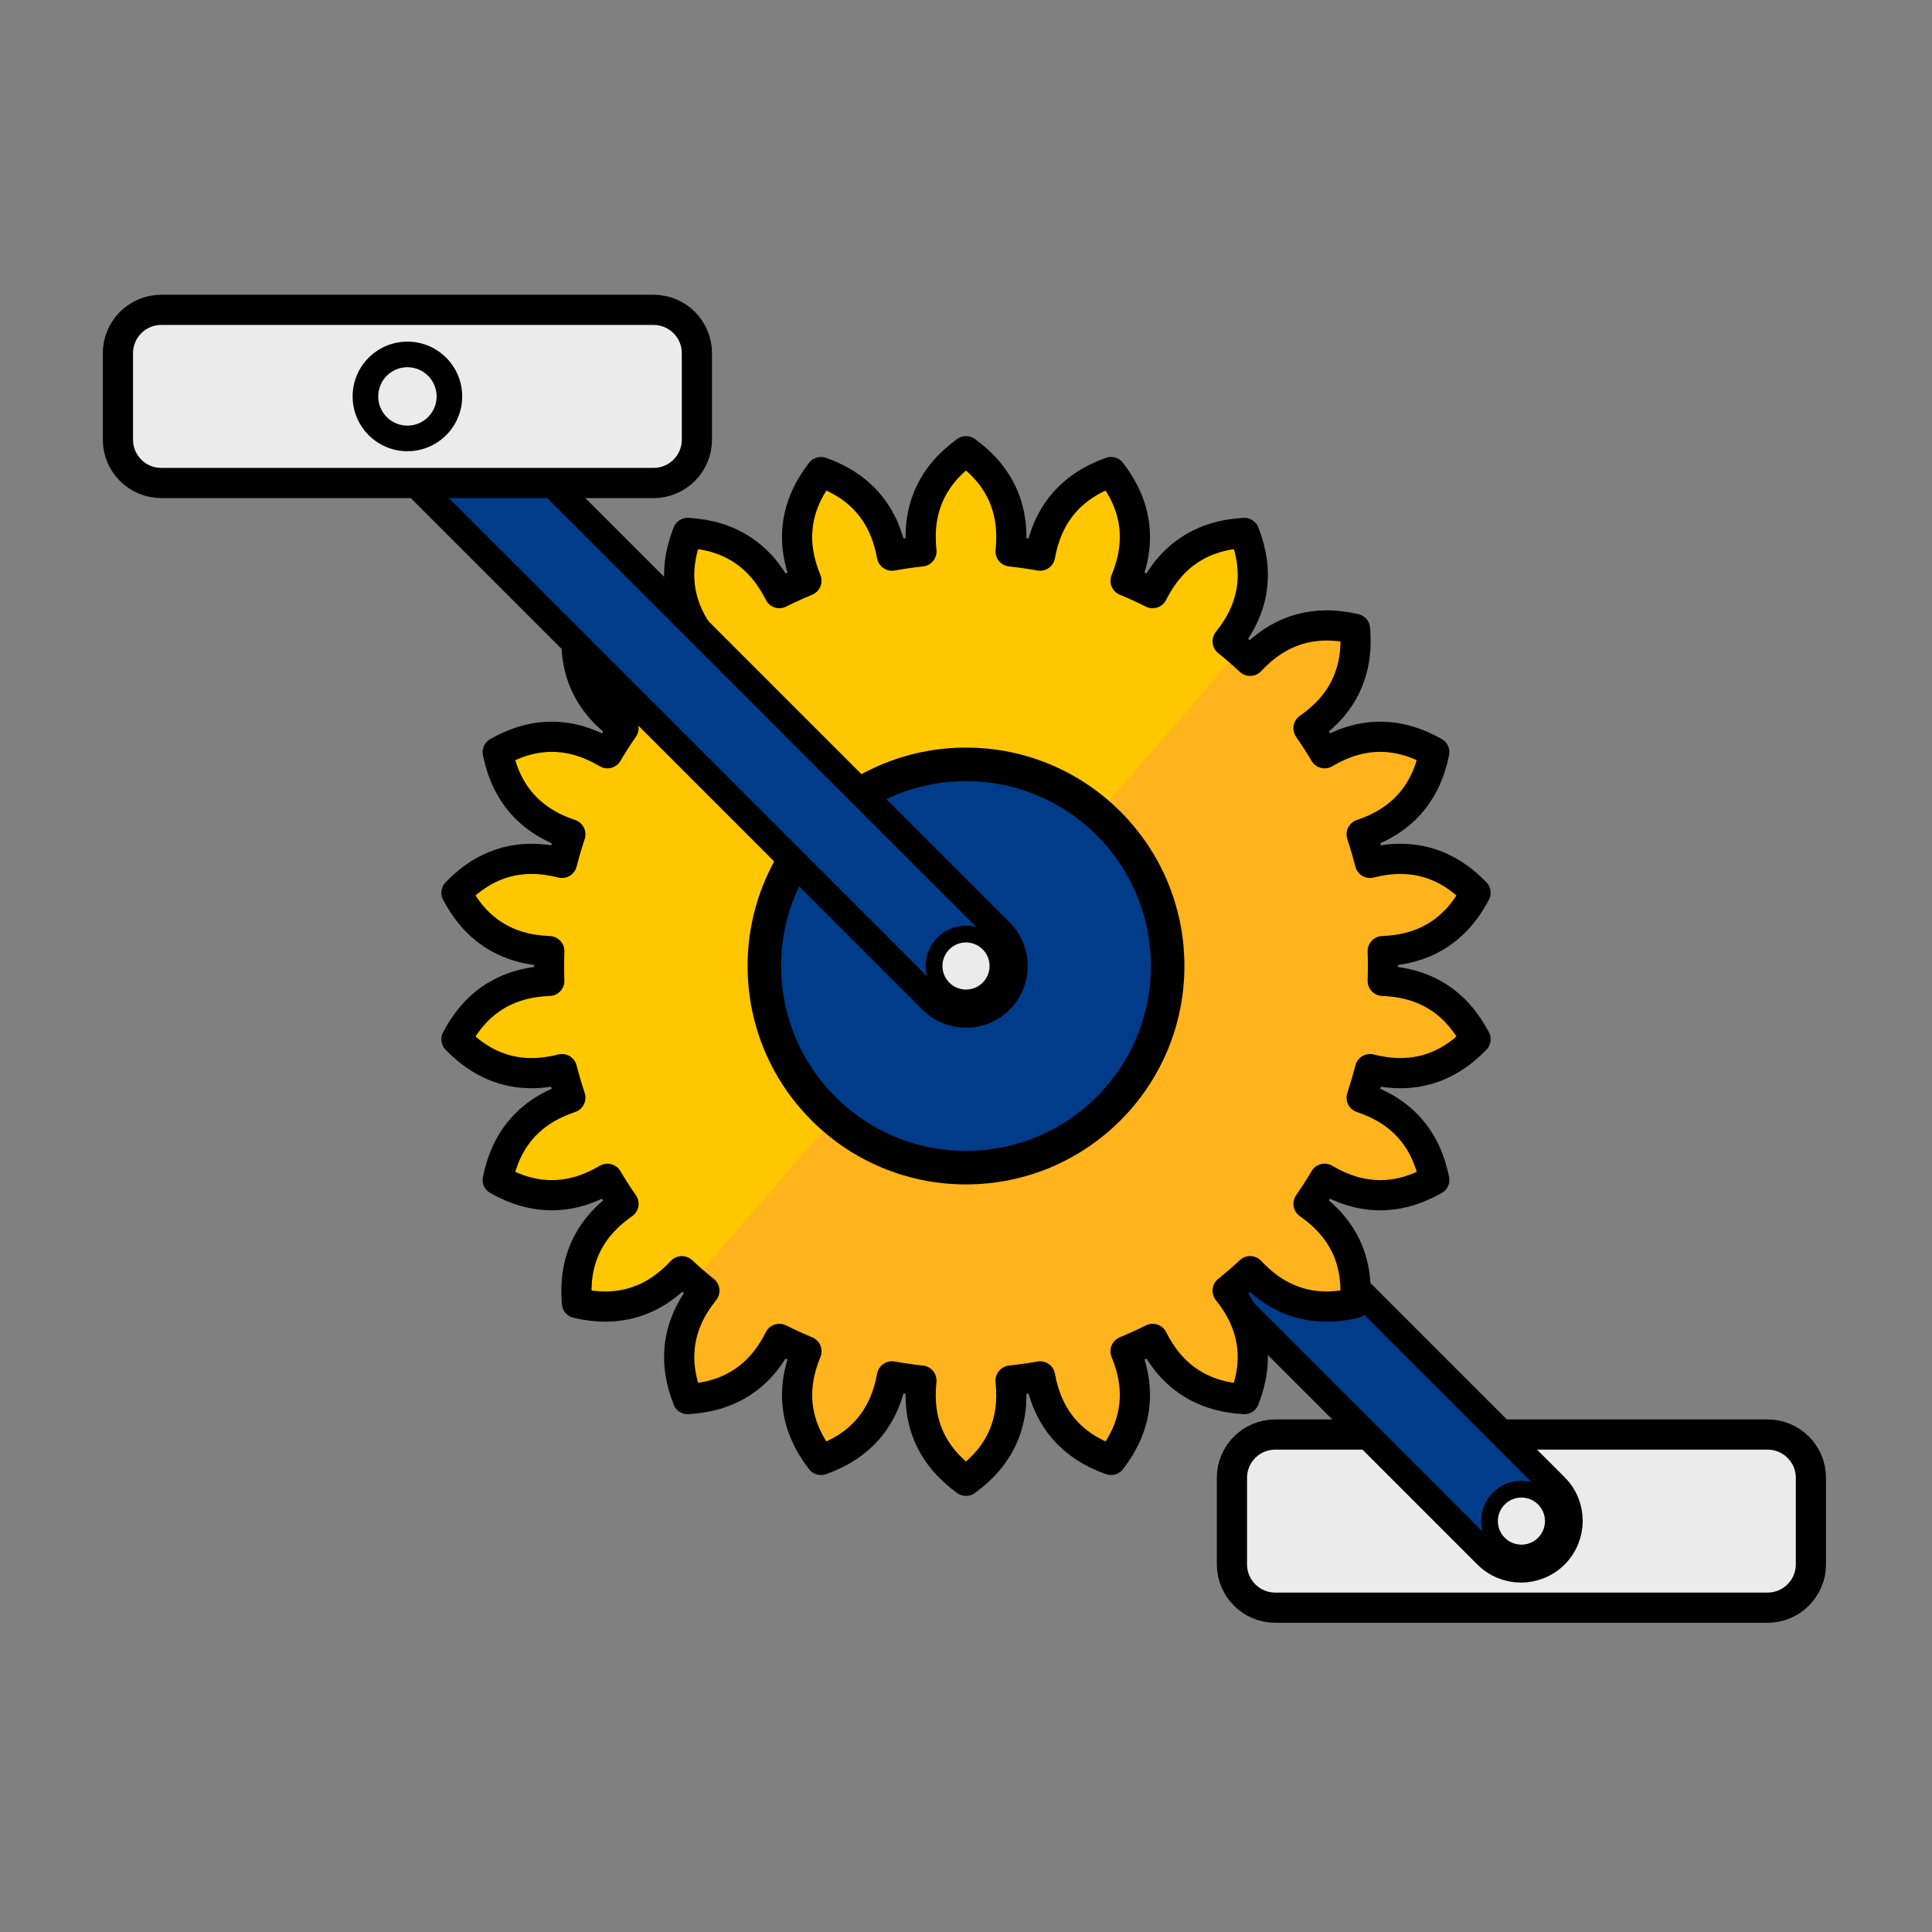 <?xml version="1.0" encoding="UTF-8" standalone="no"?><!DOCTYPE svg PUBLIC "-//W3C//DTD SVG 1.1//EN" "http://www.w3.org/Graphics/SVG/1.1/DTD/svg11.dtd"><svg width="100%" height="100%" viewBox="0 0 1200 1200" version="1.1" xmlns="http://www.w3.org/2000/svg" xmlns:xlink="http://www.w3.org/1999/xlink" xml:space="preserve" xmlns:serif="http://www.serif.com/" style="fill-rule:evenodd;clip-rule:evenodd;stroke-linecap:round;stroke-linejoin:round;stroke-miterlimit:1.5;"><rect x="0" y="0" width="1200" height="1200" fill="#808080" stroke="none"/><path d="M1124.78,917.899c0,-14.838 -12.047,-26.886 -26.886,-26.886l-305.829,0c-14.839,0 -26.886,12.048 -26.886,26.886l-0,53.773c-0,14.838 12.047,26.886 26.886,26.886l305.829,-0c14.839,-0 26.886,-12.048 26.886,-26.886l0,-53.773Z" style="fill:#ebebeb;stroke:#000;stroke-width:18.75px;"/><circle cx="944.982" cy="944.785" r="34.028"/><path d="M965.931,965.841c11.708,-11.708 11.708,-30.719 -0,-42.426l-344.715,-344.715c-11.707,-11.708 -30.718,-11.708 -42.426,0c-11.708,11.708 -11.708,30.719 -0,42.426l344.715,344.715c11.707,11.708 30.718,11.708 42.426,-0Z" style="fill:#003c89;stroke:#000;stroke-width:16.67px;"/><path d="M600,280.256c-21.263,15.391 -30.491,36.136 -27.685,62.235c-6.129,0.659 -12.233,1.537 -18.3,2.631c-4.661,-25.832 -19.36,-43.137 -44.097,-51.915c-16.065,20.759 -19.075,43.264 -9.03,67.515c-5.696,2.359 -11.305,4.92 -16.818,7.68c-11.749,-23.473 -30.728,-35.935 -56.937,-37.388c-9.566,24.444 -6.113,46.885 10.357,67.323c-4.8,3.868 -9.461,7.907 -13.972,12.107c-17.887,-19.211 -39.608,-25.822 -65.165,-19.832c-2.291,26.149 7.343,46.708 28.905,61.678c-3.516,5.064 -6.85,10.252 -9.996,15.554c-22.574,-13.394 -45.278,-13.618 -68.112,-0.671c5.168,25.735 20.205,42.748 45.111,51.037c-1.947,5.849 -3.684,11.766 -5.209,17.739c-25.434,-6.491 -47.281,-0.309 -65.542,18.547c12.209,23.236 31.43,35.323 57.662,36.26c-0.22,6.161 -0.22,12.327 0,18.488c-26.232,0.937 -45.453,13.024 -57.662,36.26c18.261,18.856 40.108,25.038 65.542,18.547c1.525,5.973 3.262,11.89 5.209,17.739c-24.906,8.289 -39.943,25.302 -45.111,51.037c22.834,12.947 45.538,12.723 68.112,-0.671c3.146,5.302 6.48,10.49 9.996,15.554c-21.562,14.97 -31.196,35.529 -28.905,61.678c25.557,5.99 47.278,-0.621 65.165,-19.832c4.511,4.2 9.172,8.239 13.972,12.107c-16.47,20.438 -19.923,42.879 -10.357,67.323c26.209,-1.453 45.188,-13.915 56.937,-37.388c5.513,2.76 11.122,5.321 16.818,7.68c-10.045,24.251 -7.035,46.756 9.03,67.515c24.737,-8.778 39.436,-26.083 44.097,-51.915c6.067,1.094 12.171,1.972 18.3,2.631c-2.806,26.099 6.422,46.844 27.685,62.235c21.263,-15.391 30.491,-36.136 27.685,-62.235c6.129,-0.659 12.233,-1.537 18.3,-2.631c4.661,25.832 19.36,43.137 44.097,51.915c16.065,-20.759 19.075,-43.264 9.03,-67.515c5.696,-2.359 11.305,-4.92 16.818,-7.68c11.749,23.473 30.728,35.935 56.937,37.388c9.566,-24.444 6.113,-46.885 -10.357,-67.323c4.8,-3.868 9.461,-7.907 13.972,-12.107c17.887,19.211 39.608,25.822 65.165,19.832c2.291,-26.149 -7.343,-46.708 -28.905,-61.678c3.516,-5.064 6.85,-10.252 9.996,-15.554c22.574,13.394 45.278,13.618 68.112,0.671c-5.168,-25.735 -20.205,-42.748 -45.111,-51.037c1.947,-5.849 3.684,-11.766 5.209,-17.739c25.434,6.491 47.281,0.309 65.542,-18.547c-12.209,-23.236 -31.43,-35.323 -57.662,-36.26c0.22,-6.161 0.22,-12.327 -0,-18.488c26.232,-0.937 45.453,-13.024 57.662,-36.26c-18.261,-18.856 -40.108,-25.038 -65.542,-18.547c-1.525,-5.973 -3.262,-11.89 -5.209,-17.739c24.906,-8.289 39.943,-25.302 45.111,-51.037c-22.834,-12.947 -45.538,-12.723 -68.112,0.671c-3.146,-5.302 -6.48,-10.49 -9.996,-15.554c21.562,-14.97 31.196,-35.529 28.905,-61.678c-25.557,-5.99 -47.278,0.621 -65.165,19.832c-4.511,-4.2 -9.172,-8.239 -13.972,-12.107c16.47,-20.438 19.923,-42.879 10.357,-67.323c-26.209,1.453 -45.188,13.915 -56.937,37.388c-5.513,-2.76 -11.122,-5.321 -16.818,-7.68c10.045,-24.251 7.035,-46.756 -9.03,-67.515c-24.737,8.778 -39.436,26.083 -44.097,51.915c-6.067,-1.094 -12.171,-1.972 -18.3,-2.631c2.806,-26.099 -6.422,-46.844 -27.685,-62.235Z" style="fill:#ffc700;stroke:#000;stroke-width:10.42px;"/><clipPath id="_clip1"><path d="M809.392,358.357l-418.784,483.286l241.643,209.392l418.784,-483.286l-241.643,-209.392Z"/></clipPath><g clip-path="url(#_clip1)"><path d="M358.357,390.608c-2.293,26.149 7.342,46.708 28.903,61.679c-3.516,5.064 -6.85,10.251 -9.996,15.553c-22.574,-13.394 -45.278,-13.618 -68.112,-0.671c5.168,25.735 20.205,42.747 45.11,51.037c-1.947,5.849 -3.684,11.766 -5.209,17.739c-25.433,-6.492 -47.281,-0.31 -65.542,18.546c12.209,23.236 31.429,35.324 57.661,36.261c-0.22,6.161 -0.22,12.327 -0,18.488c-26.232,0.936 -45.453,13.023 -57.663,36.259c18.261,18.856 40.108,25.039 65.542,18.548c1.524,5.973 3.262,11.89 5.208,17.739c-24.905,8.289 -39.942,25.301 -45.111,51.036c22.834,12.948 45.538,12.725 68.112,-0.669c3.146,5.302 6.48,10.489 9.995,15.553c-21.561,14.97 -31.196,35.53 -28.905,61.678c25.556,5.99 47.278,-0.62 65.165,-19.831c4.511,4.201 9.172,8.239 13.972,12.107c-16.471,20.438 -19.924,42.879 -10.358,67.323c26.209,-1.452 45.188,-13.915 56.938,-37.387c5.512,2.76 11.121,5.322 16.817,7.681c-10.046,24.25 -7.036,46.755 9.029,67.514c24.738,-8.777 39.437,-26.082 44.098,-51.914c6.067,1.095 12.17,1.973 18.3,2.632c-2.806,26.098 6.422,46.843 27.684,62.235c21.263,-15.391 30.491,-36.136 27.686,-62.235c6.129,-0.658 12.233,-1.536 18.3,-2.63c4.66,25.832 19.359,43.137 44.097,51.915c16.065,-20.758 19.075,-43.263 9.031,-67.514c5.695,-2.359 11.304,-4.921 16.817,-7.68c11.749,23.473 30.728,35.936 56.937,37.389c9.566,-24.444 6.114,-46.885 -10.356,-67.324c4.8,-3.868 9.461,-7.906 13.972,-12.107c17.887,19.212 39.608,25.823 65.164,19.834c2.293,-26.149 -7.342,-46.708 -28.903,-61.679c3.516,-5.064 6.85,-10.251 9.996,-15.553c22.574,13.394 45.278,13.618 68.112,0.671c-5.168,-25.735 -20.205,-42.747 -45.11,-51.037c1.947,-5.849 3.684,-11.766 5.209,-17.739c25.433,6.492 47.281,0.31 65.542,-18.546c-12.209,-23.236 -31.429,-35.324 -57.661,-36.261c0.22,-6.161 0.22,-12.327 0,-18.488c26.232,-0.936 45.453,-13.023 57.663,-36.259c-18.261,-18.856 -40.108,-25.039 -65.542,-18.548c-1.524,-5.973 -3.262,-11.89 -5.208,-17.739c24.905,-8.289 39.942,-25.301 45.111,-51.036c-22.834,-12.948 -45.538,-12.725 -68.112,0.669c-3.146,-5.302 -6.48,-10.489 -9.995,-15.553c21.561,-14.97 31.196,-35.53 28.905,-61.678c-25.556,-5.99 -47.278,0.62 -65.165,19.831c-4.511,-4.201 -9.172,-8.239 -13.972,-12.107c16.471,-20.438 19.924,-42.879 10.358,-67.323c-26.209,1.452 -45.188,13.915 -56.938,37.387c-5.512,-2.76 -11.121,-5.322 -16.817,-7.681c10.046,-24.25 7.036,-46.755 -9.029,-67.514c-24.738,8.777 -39.437,26.082 -44.098,51.914c-6.067,-1.095 -12.17,-1.973 -18.3,-2.632c2.806,-26.098 -6.422,-46.843 -27.684,-62.235c-21.263,15.391 -30.491,36.136 -27.686,62.235c-6.129,0.658 -12.233,1.536 -18.3,2.63c-4.66,-25.832 -19.359,-43.137 -44.097,-51.915c-16.065,20.758 -19.075,43.263 -9.031,67.514c-5.695,2.359 -11.304,4.921 -16.817,7.68c-11.749,-23.473 -30.728,-35.936 -56.937,-37.389c-9.566,24.444 -6.114,46.885 10.356,67.324c-4.8,3.868 -9.461,7.906 -13.972,12.107c-17.887,-19.212 -39.608,-25.823 -65.164,-19.834Z" style="fill:#ffae23;fill-opacity:0.8;"/></g><circle cx="600" cy="600" r="125.24" style="fill:#003c89;stroke:#000;stroke-width:20.83px;"/><path d="M600,280.256c-21.263,15.391 -30.491,36.136 -27.685,62.235c-6.129,0.659 -12.233,1.537 -18.3,2.631c-4.661,-25.832 -19.36,-43.137 -44.097,-51.915c-16.065,20.759 -19.075,43.264 -9.03,67.515c-5.696,2.359 -11.305,4.92 -16.818,7.68c-11.749,-23.473 -30.728,-35.935 -56.937,-37.388c-9.566,24.444 -6.113,46.885 10.357,67.323c-4.8,3.868 -9.461,7.907 -13.972,12.107c-17.887,-19.211 -39.608,-25.822 -65.165,-19.832c-2.291,26.149 7.343,46.708 28.905,61.678c-3.516,5.064 -6.85,10.252 -9.996,15.554c-22.574,-13.394 -45.278,-13.618 -68.112,-0.671c5.168,25.735 20.205,42.748 45.111,51.037c-1.947,5.849 -3.684,11.766 -5.209,17.739c-25.434,-6.491 -47.281,-0.309 -65.542,18.547c12.209,23.236 31.43,35.323 57.662,36.26c-0.22,6.161 -0.22,12.327 0,18.488c-26.232,0.937 -45.453,13.024 -57.662,36.26c18.261,18.856 40.108,25.038 65.542,18.547c1.525,5.973 3.262,11.89 5.209,17.739c-24.906,8.289 -39.943,25.302 -45.111,51.037c22.834,12.947 45.538,12.723 68.112,-0.671c3.146,5.302 6.48,10.49 9.996,15.554c-21.562,14.97 -31.196,35.529 -28.905,61.678c25.557,5.99 47.278,-0.621 65.165,-19.832c4.511,4.2 9.172,8.239 13.972,12.107c-16.47,20.438 -19.923,42.879 -10.357,67.323c26.209,-1.453 45.188,-13.915 56.937,-37.388c5.513,2.76 11.122,5.321 16.818,7.68c-10.045,24.251 -7.035,46.756 9.03,67.515c24.737,-8.778 39.436,-26.083 44.097,-51.915c6.067,1.094 12.171,1.972 18.3,2.631c-2.806,26.099 6.422,46.844 27.685,62.235c21.263,-15.391 30.491,-36.136 27.685,-62.235c6.129,-0.659 12.233,-1.537 18.3,-2.631c4.661,25.832 19.36,43.137 44.097,51.915c16.065,-20.759 19.075,-43.264 9.03,-67.515c5.696,-2.359 11.305,-4.92 16.818,-7.68c11.749,23.473 30.728,35.935 56.937,37.388c9.566,-24.444 6.113,-46.885 -10.357,-67.323c4.8,-3.868 9.461,-7.907 13.972,-12.107c17.887,19.211 39.608,25.822 65.165,19.832c2.291,-26.149 -7.343,-46.708 -28.905,-61.678c3.516,-5.064 6.85,-10.252 9.996,-15.554c22.574,13.394 45.278,13.618 68.112,0.671c-5.168,-25.735 -20.205,-42.748 -45.111,-51.037c1.947,-5.849 3.684,-11.766 5.209,-17.739c25.434,6.491 47.281,0.309 65.542,-18.547c-12.209,-23.236 -31.43,-35.323 -57.662,-36.26c0.22,-6.161 0.22,-12.327 -0,-18.488c26.232,-0.937 45.453,-13.024 57.662,-36.26c-18.261,-18.856 -40.108,-25.038 -65.542,-18.547c-1.525,-5.973 -3.262,-11.89 -5.209,-17.739c24.906,-8.289 39.943,-25.302 45.111,-51.037c-22.834,-12.947 -45.538,-12.723 -68.112,0.671c-3.146,-5.302 -6.48,-10.49 -9.996,-15.554c21.562,-14.97 31.196,-35.529 28.905,-61.678c-25.557,-5.99 -47.278,0.621 -65.165,19.832c-4.511,-4.2 -9.172,-8.239 -13.972,-12.107c16.47,-20.438 19.923,-42.879 10.357,-67.323c-26.209,1.453 -45.188,13.915 -56.937,37.388c-5.513,-2.76 -11.122,-5.321 -16.818,-7.68c10.045,-24.251 7.035,-46.756 -9.03,-67.515c-24.737,8.778 -39.436,26.083 -44.097,51.915c-6.067,-1.094 -12.171,-1.972 -18.3,-2.631c2.806,-26.099 -6.422,-46.844 -27.685,-62.235Z" style="fill:none;stroke:#000;stroke-width:18.75px;"/><path d="M621.21,621.21c11.708,-11.708 11.708,-30.719 0,-42.426l-344.715,-344.715c-11.707,-11.708 -30.718,-11.708 -42.426,0c-11.708,11.708 -11.708,30.719 0,42.426l344.715,344.715c11.707,11.708 30.718,11.708 42.426,-0Z" style="fill:#003c89;stroke:#000;stroke-width:16.67px;"/><path d="M432.854,219.342c0,-14.839 -12.047,-26.886 -26.886,-26.886l-305.829,-0c-14.839,-0 -26.886,12.047 -26.886,26.886l-0,53.772c-0,14.839 12.047,26.886 26.886,26.886l305.829,-0c14.839,-0 26.886,-12.047 26.886,-26.886l0,-53.772Z" style="fill:#ebebeb;stroke:#000;stroke-width:18.75px;"/><circle cx="253.053" cy="246.228" r="34.028"/><circle cx="600" cy="600" r="19.84" style="fill:#ebebeb;stroke:#000;stroke-width:10.42px;"/><circle cx="944.982" cy="944.785" r="19.84" style="fill:#ebebeb;stroke:#000;stroke-width:10.42px;"/><circle cx="253.053" cy="246.228" r="18.14" style="fill:#ebebeb;"/></svg>